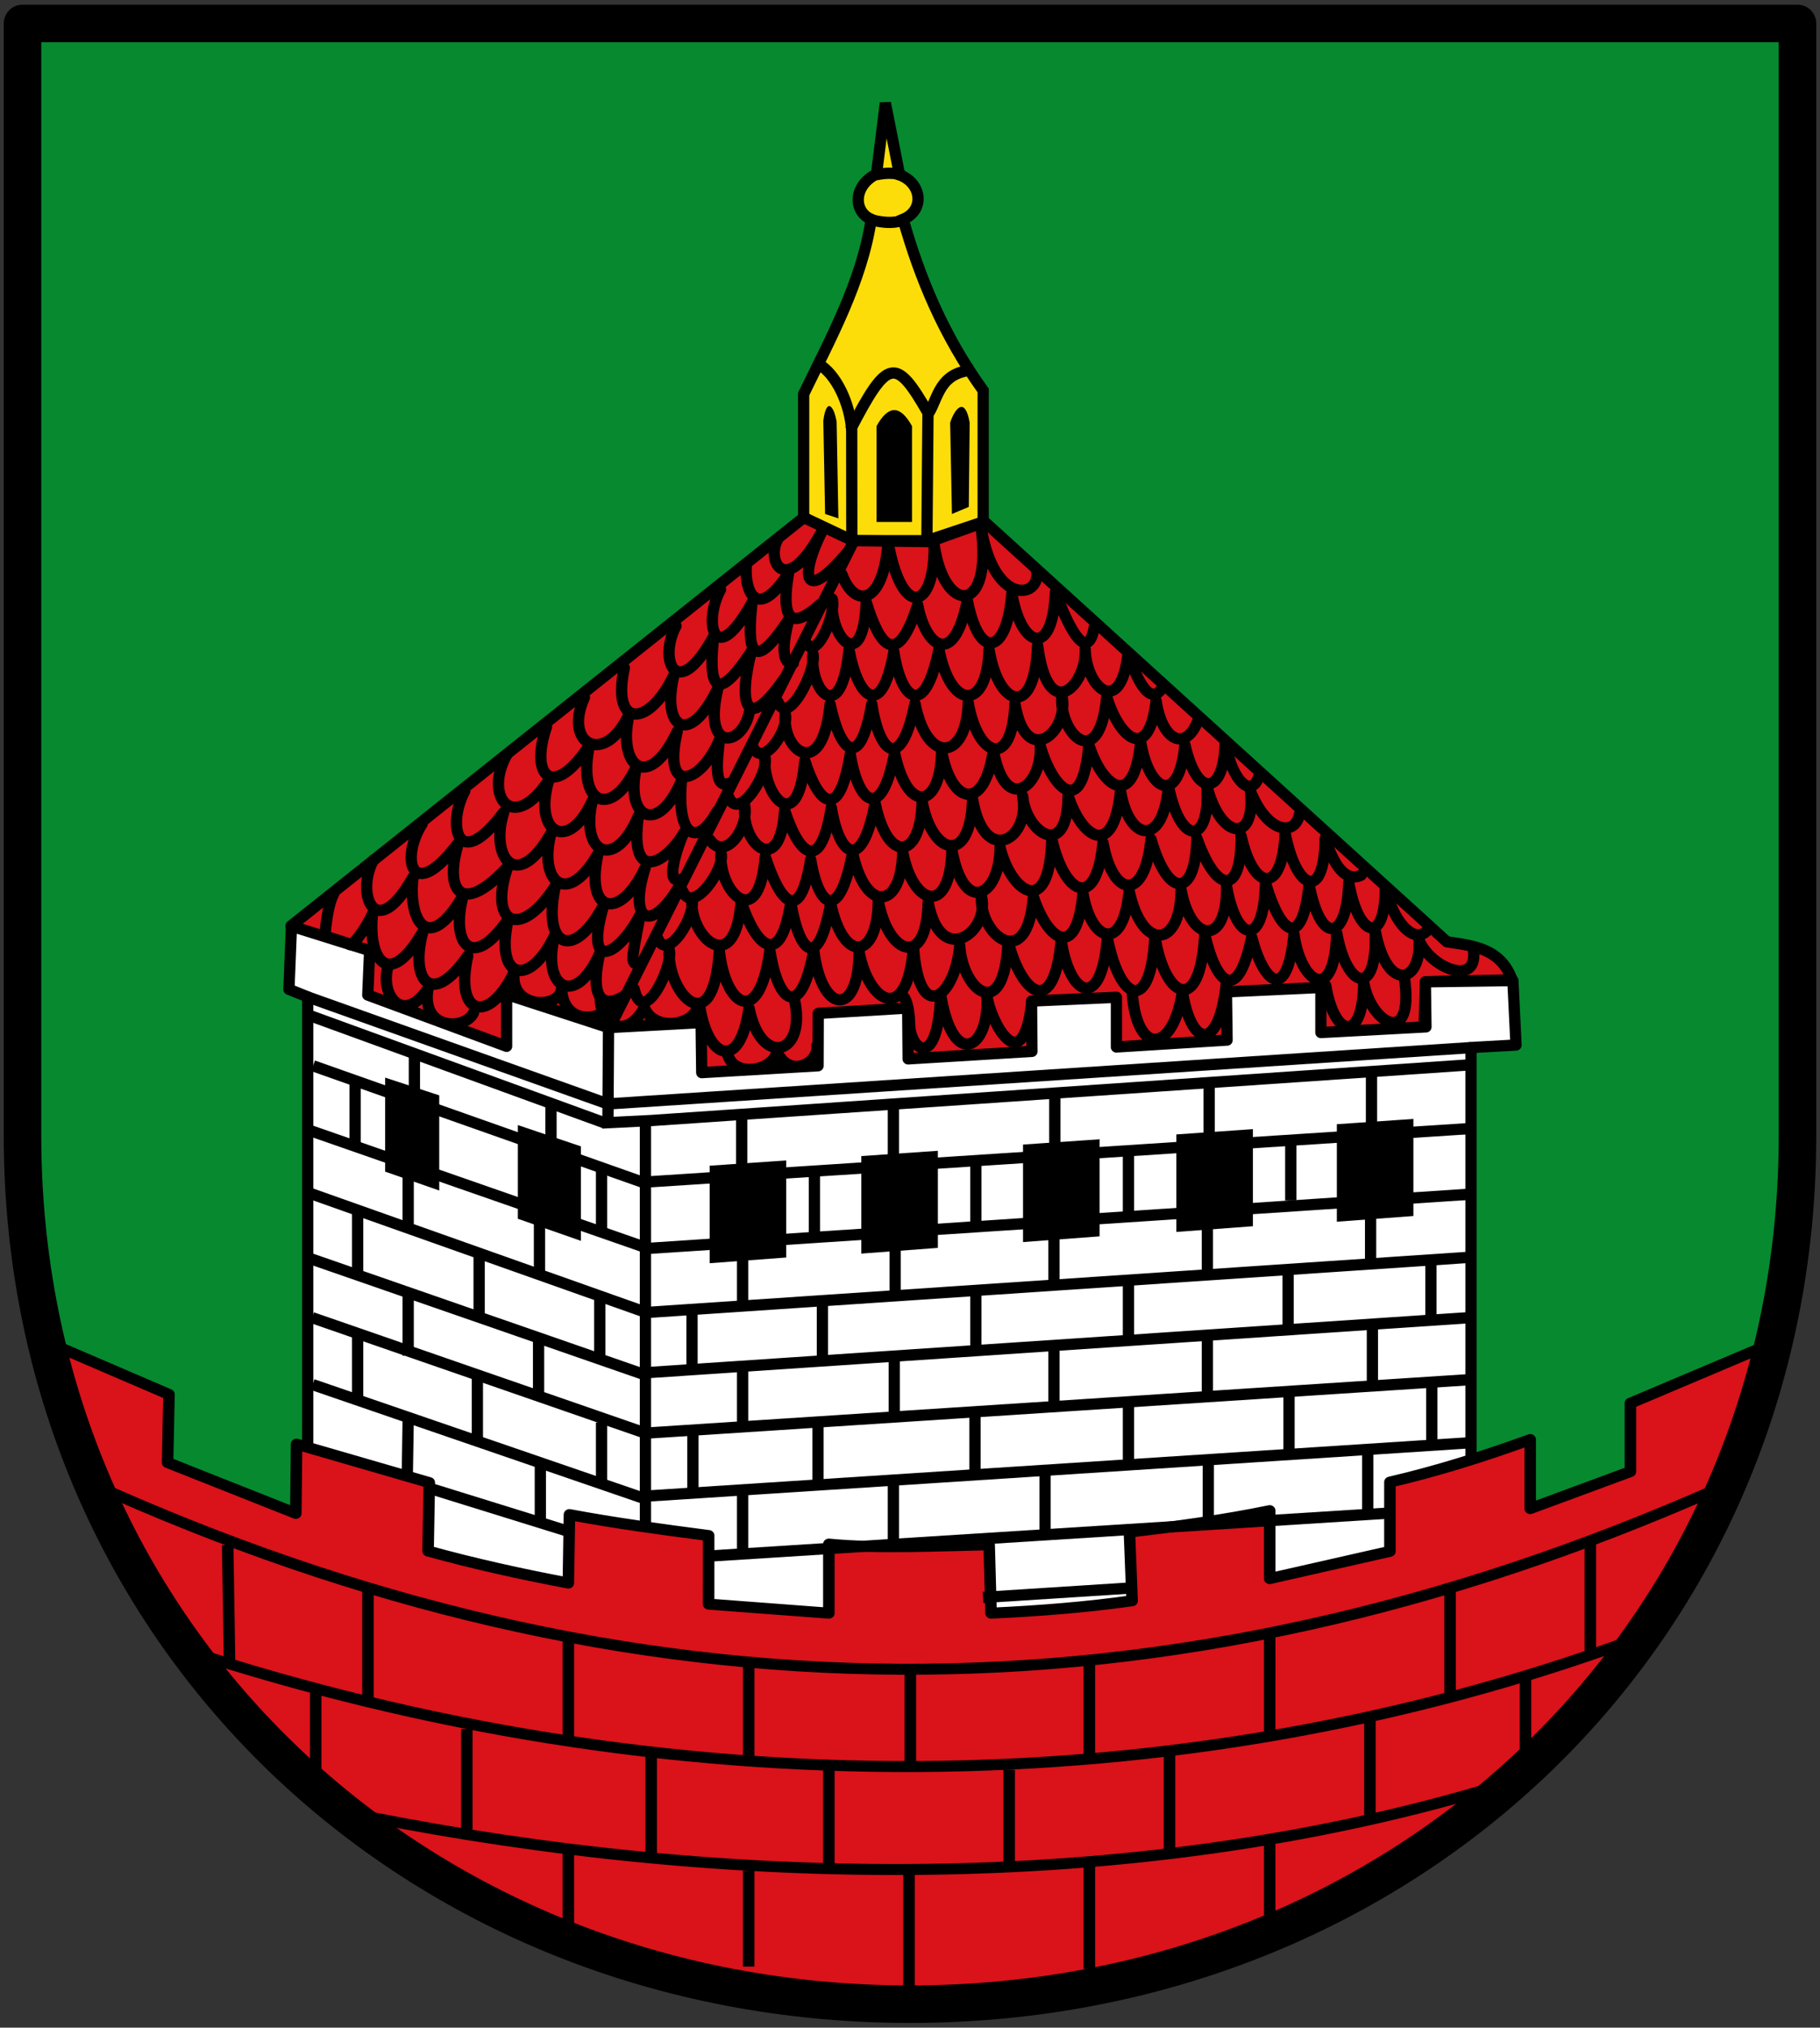 <svg xmlns="http://www.w3.org/2000/svg" height="540" width="485"><rect width="100%" height="100%" fill="#333333" stroke="none"/><path d="M19.5 8.25h473v296.14c0 132.206-104.227 231.36-236.5 231.36S19.5 436.596 19.5 304.39Z" style="fill:#078930;stroke:none;stroke-width:10;stroke-linecap:round;stroke-linejoin:round;stroke-miterlimit:4;stroke-dasharray:none" transform="translate(-13.5 -2)"/><path style="fill:#fcdd09;stroke:#000;stroke-width:3;stroke-linecap:butt;stroke-linejoin:miter;stroke-miterlimit:4;stroke-dasharray:none" d="m249.44 29.438 3.782 19.147c5.937 2.153 6.805 9.434.946 11.819 4.395 15.47 10.654 30.753 21.329 45.595v35l-15 5h-20l-12.837-5.71v-33.344c6.847-14.174 15.532-29.864 17.998-46.541-4.816-2.045-4.813-8.967 1.418-12.055z" transform="translate(-13.5 -2)"/><path style="fill:none;stroke:#000;stroke-width:3;stroke-linecap:butt;stroke-linejoin:miter;stroke-miterlimit:4;stroke-dasharray:none" d="M246.91 48.558c2.29-.506 5.417-.717 7.206.334M231.45 98.868c4.914 2.595 8.617 10.859 9.016 17.79l.03 29.34" transform="translate(-13.5 -2)"/><path style="fill:none;stroke:#000;stroke-width:3;stroke-linecap:butt;stroke-linejoin:miter;stroke-miterlimit:4;stroke-dasharray:none" d="M240.1 116.498c9.938-19.226 12.127-19.518 20.692-4.56l-.29 34.06M261.03 111.938c2.42-3.816 2.836-10.9 11.819-11.346" transform="translate(-13.5 -2)"/><path style="fill:#000" d="M247.08 115.478c3.152-5.673 6.303-5.673 9.455 0v25.529h-9.455Z" transform="translate(-13.5 -2)"/><path style="fill:#da121a;stroke:#000;stroke-width:3;stroke-linecap:round;stroke-linejoin:round;stroke-miterlimit:4;stroke-dasharray:none" d="m227.7 139.828 13.001 6.146 20.552.276 14.668-5.24 123.15 111.81c6.668 1.046 14.313 1.565 17.365 10.136l-23.039.501-.473 13.474-192.43 14.06c-18.604 2.138-35.979-3.659-53.645-8.399l-35.93-13.71-.236-13.416-19.624-6.871z" transform="translate(-13.5 -2)"/><path style="fill:none;stroke:#000;stroke-width:3;stroke-linecap:round;stroke-linejoin:round;stroke-miterlimit:4;stroke-dasharray:none" d="m240.73 146.638-64.57 128.62" transform="translate(-13.5 -2)"/><path style="fill:#000" d="M266.7 114.538c1.26-3.782 3.94-7.092 5.2 0l-.236 22.456-4.491 1.89zM232.9 114.058c.788-6.146 2.758-4.255 3.546.236l.472 25.765-3.545-1.182z" transform="translate(-13.5 -2)"/><path style="fill:none;stroke:#000;stroke-width:3;stroke-linecap:butt;stroke-linejoin:miter;stroke-miterlimit:4;stroke-dasharray:none" d="M246.08 60.678c2.43.474 4.866.93 7.731.098" transform="translate(-13.5 -2)"/><path style="fill:none;stroke:#000;stroke-width:3;stroke-linecap:round;stroke-linejoin:round;stroke-miterlimit:4;stroke-dasharray:none" d="M237.86 154.958c3.33 9.105 11.051 8.408 12.292-8.51 3.715 20.666 12.48 18.12 12.292.71 2.675 18.635 15.633 18.71 12.528-4.492 3.57 21.666 16.661 18.384 14.656 10.873" transform="translate(-13.5 -2)"/><path style="fill:none;stroke:#000;stroke-width:3;stroke-linecap:round;stroke-linejoin:round;stroke-miterlimit:4;stroke-dasharray:none" d="M228.03 172.558c2.622 6.588 8.404-7.03 7.25-11.02-.904 9.972 8.203 20.574 9.06.855 3.409 11.205 8.083 18.262 13.71.71 1.96 10.8 9.521 17.284 13.237-1.182 3.194 16.437 10.606 14.185 11.85-1.865 2.415 14.436 10.878 17.475 11.606-.346 2.642 7.092 8.682 21.216 10.583 8.12M207.74 214.378c2.704 6.555 10.812-6.737 9.608-10.712-.778 9.983 8.846 21.682 10.614.937 3.549 11.162 9.078 16.826 12.11-1.712 2.124 13.138 8.35 18.196 11.835-.316 3.399 16.396 12.3 14.849 12.514-.536 2.596 14.404 11.443 16.287 13.786-.204 3.179 17.623 13.07 9.497 12.503-1.197 2.899 10.484 11.181 20.477 12.95-.268 3.548 11.162 11.961 17.764 13.811-.759 2.125 13.138 10.175 17.35 11.792.752 3.399 15.059 10.653 12.78 10.701-.767 2.095 11.624 7.771 15.35 9.273 8.114" transform="translate(-13.5 -2)"/><path style="fill:#fff;stroke:#000;stroke-width:3;stroke-linecap:round;stroke-linejoin:round;stroke-miterlimit:4;stroke-dasharray:none" d="m91.169 248.658 20.833 6.507-.501 11.824 37 13.669v-13.824l27.167 8.836 24.666-1.337.167 13.329 31-1.828.049-13.95 23.833-1.421.118 13.536 33-2.003-.118-13.395 22.622-1.003v13.234l29.49-1.84-.17-12.84 25.17-1.17v12l28-1.505-.167-12 23.33-.334.836 17.173-12 .666v124c-74 39-143.5 31.647-226 24-28.262-5.56-56.919-9.947-84-22v-139.5l-5-2.006z" transform="translate(-13.5 -2)"/><path style="fill:none;stroke:#000;stroke-width:3;stroke-linecap:round;stroke-linejoin:round;stroke-miterlimit:4;stroke-dasharray:none" d="M202.7 225.708c4.04 5.72 10.312-3.058 9.275-9.04-1.114 10.15 9.513 19.343 10.614 1.106 3.547 11.162 9.41 17.83 12.443-.708 2.123 13.138 8.182 17.362 11.67-1.15 3.396 16.397 12.296 14.85 12.513-.535 2.595 14.405 12.945 17.292 13.452-.536 3.177 18.363 15.575 10.494 13.34-.861.81 9.664 12.03 17.533 12.112-.1 3.547 11.162 12.127 17.264 13.98-1.259 2.122 13.138 11.175 15.511 12.794-1.086 3.397 16.397 11.32 15.121 10.2-.263 3.598 14.405 13.15 15.524 11.633 1.434 4.45 11.244 12.001 12.205 13.115 5.95" transform="translate(-13.5 -2)"/><path style="fill:none;stroke:#000;stroke-width:3;stroke-linecap:round;stroke-linejoin:round;stroke-miterlimit:4;stroke-dasharray:none" d="M195.39 239.288c2.72 6.548 11.463-6.092 10.249-10.065-.755 9.984 10.064 21.665 11.782.915 3.575 11.153 9.12 19.314 12.108.769 2.156 13.133 7.725 16.666 11.166-1.854 3.438 16.388 13.17 15.153 13.349-.232 2.63 14.398 12.656 17.43 13.119-.4 3.22 17.615 12.755 12.3 12.835-.727 2.755 11.656 13.234 19.617 13.783-2.303 3.24 14.663 11.837 19.58 13.642 1.052 2.657 14.804 11.217 15.652 12.795-.95 4.775 16.555 12.026 15.091 12.204-.293 5.305 15.067 12.018 15.328 11.8-.601 3.308 14.914 11.034 15.688 11.747-.7 2.82 14.934 10.42 18.664 10.677 1.42.009-.572 3.167 12.88 9.587 9.747M182.49 265.378c2.441 10.737 10.572-6.43 9.347-10.417-.722 11.227 11.71 25.399 13.36.278 1.484 14.383 10.542 21.124 13.468-.084 2.199 14.308 8.31 18.51 11.69-.022 2.073 17.016 11.96 17.876 12.088.505 2.75 13.926 12.954 19.2 14.48-1.495 1.505 21.645 11.318 12.938 12.318-.398.652 12.09 11.93 21.295 12.887-1.074 3.534 14.018 12.198 20.822 14.164-.215 2.2 15.002 10.771 19.004 12.294-.696 3.378 17.354 11.633 20.23 12.675-.432 2.426 16.296 12.076 21.684 13.286-.541 2.826 12.839 8.625 19.255 12.508.816 3.187 12.285 9.448 17.663 11.272-.806 1.676 12.926 10.81 19.135 11.385-.328 2.707 15.163 11.1 17.38 10.217-.802 3.132 17.014 12.406 14.199 11.727 2.788 3.29 7.568 15.373 12.055 14.538 3.188M214 200.618c2.622 6.588 9.903-4.436 8.749-8.427-.903 9.973 9.932 18.096 11.959-2.626 2.573 12.208 7.847 18.43 11.11-.069 1.96 13.164 7.792 18.328 11.508-.138 3.193 16.437 13.782 15.17 14.189-.21 2.416 14.436 11.714 18.103 12.442.281 2.958 17.661 14.633 7.353 12.515-2.198-.903 9.973 9.928 21.104 11.954.383 3.409 11.205 11.242 17.553 13.156 1.06 1.645 11.045 8.251 13.744 11.413 4.536" transform="translate(-13.5 -2)"/><path style="fill:none;stroke:#000;stroke-width:3;stroke-linecap:round;stroke-linejoin:round;stroke-miterlimit:4;stroke-dasharray:none" d="M220.88 189.058c2.622 6.588 10.405-8.95 9.25-12.94-.903 9.973 7.593 19.6 9.62-1.12 2.238 12.71 8.682 19.097 11.946.599 1.96 13.164 8.294 17.827 12.01-.64 3.193 16.437 12.946 16.34 13.353-.043 2.416 15.27 12.216 18.938 12.944-1.056 2.79 21.84 13.296 10.194 12.682.978.154 10.276 9.466 18.622 11.453 1.051 2.544 8.364 6.381 14.355 9.198 8.995M113.04 231.018c-4.84 8.766.332 22.73 10.525 4.576-1.388 11.63 4.025 20.991 13.373 4.893-3.502 12.84 2.316 20.438 11.994 6.332-3.69 16.333 5.801 18.255 12.363 4.338-3.597 14.188 5.6 19.339 12.027 4.763-2.888 12.404 1.1 15.05 7.042 10.986M193.65 168.708c-4.777 8.8-.026 21.03 10.037 2.803-1.305 11.639-.258 19.64 10.06 3.943-3.41 12.864-2.001 22.795 8.72 7.307" transform="translate(-13.5 -2)"/><path style="fill:none;stroke:#000;stroke-width:3;stroke-linecap:round;stroke-linejoin:round;stroke-miterlimit:4;stroke-dasharray:none" d="M179.88 179.878c-3.573 16.359 6.775 15.783 13.237 1.819-3.495 14.213 3.99 19.597 11.711 3.52-4.273 17.39 6.574 15.84 8.409 6.23M137.37 212.638c-4.777 8.8-2.182 22.389 10.388 5.666-3.812 11.806 3.333 21.813 12.565 5.648-3.41 12.864 4.295 19.916 12.532 5.417-3.573 16.359 6.1 17.718 12.562 3.755-4.498 14.213 1.391 17.47 8.716 5.522M212.37 152.668c-.473 7.397 3.024 14.676 11.285 1.944-1.62 9.354-1.046 16.899 8.33 8.39" transform="translate(-13.5 -2)"/><path style="fill:none;stroke:#000;stroke-width:3;stroke-linecap:round;stroke-linejoin:round;stroke-miterlimit:4;stroke-dasharray:none" d="M169.23 187.748c-5.741 12.718 5.635 18.4 11.95 4.37-3.345 14.248 5.217 20.9 12.77 4.741-4.09 17.434 6.555 13.718 11.298 2.086-.799 6.495-1.388 13.142 2.47 11.68" transform="translate(-13.5 -2)"/><path style="fill:none;stroke:#000;stroke-width:3;stroke-linecap:round;stroke-linejoin:round;stroke-miterlimit:4;stroke-dasharray:none" d="M159.14 195.558c-4.612 13.4 1.827 19.55 11.414 4.964-3.4 16.396 6.293 19.504 12.608 5.473-3.345 14.25 5.771 18.592 11.939 3.906-1.352 14.946 4.123 18.014 9.47 8.204M220.8 145.528c-3.265 5.54 1.853 16.316 11.723-2.016-6.146 12.362-4.736 19.415 6.92 5.45M205.52 158.988c-4.777 8.8-1.68 21.739 8.382 3.512-1.304 11.639-.494 20.113 9.824 4.416-3.41 12.864 1.072 11.921 1.156 11.798" transform="translate(-13.5 -2)"/><path style="fill:none;stroke:#000;stroke-width:3;stroke-linecap:butt;stroke-linejoin:miter;stroke-miterlimit:4;stroke-dasharray:none" d="m175.67 274.178-.17 26.82 10-.502v110.5M95.5 267.508l80 28.496M175.5 295.998l230-15M96.454 272.608l78.329 28.496M185.88 300.498l220.64-15M185.5 316.808l220.31-14.29M185.27 334.538l220.3-14.52M185.5 351.558l220.31-14.76M184.79 367.638l221.02-14.77M185.03 383.708l220.31-14.29M185.03 400.488l220.78-14.29M96.927 285.848l88.746 31.332M95.728 302.948l89.712 31.25M96.339 319.888l89.101 31.56M96.144 337.178l88.82 30.819M96.674 352.918l88.826 30.76M96.812 370.748l89.097 30.583M127.815 398.305l42.02 13.039M211.15 298.468v16.254M230.53 315.128v16.254M251.57 295.508v16.254M294.59 292.678v16.49M273.55 312.058v16.254M273.55 345.628v16.254M232.66 347.518v16.254M197.91 350.348v16.254M211.39 365.718v16.254M251.81 363.588v16.254M173.8 312.418v18.254M122.27 312.298v16.254M157.26 324.588v16.254M141.18 335.698v16.254M108.8 324.348v16.254M122.27 346.808v16.254M157.02 357.918v16.254M173.33 347.518v16.254" transform="translate(-13.5 -2)"/><path style="fill:#000" d="m116.13 288.988 14.419 4.727v25.339l-14.419-5.028ZM151.5 301.628l16.8 5.673v25.163l-16.8-5.88zM202.613 312.451l20.4-1.406V336.9l-20.4 1.52z" transform="translate(-13.5 -2)"/><path style="fill:none;stroke:#000;stroke-width:3;stroke-linecap:butt;stroke-linejoin:miter;stroke-miterlimit:4;stroke-dasharray:none" d="M335.72 289.368v16.254M378.98 286.998v16.254M378.74 322.928v16.254M335.25 325.768v16.254M294.36 326.948v16.254M252.04 331.208v16.254M211.39 333.098v16.254M314.21 308.988v16.254M357.47 305.438v16.254M394.82 336.408v16.254M356.76 339.008v16.254M314.21 342.078v16.254M294.36 360.278v16.254M335.25 357.208v16.254M379.22 354.368v16.254M314.21 375.168v16.254M357 388.588v-16.254M395.05 370.678v16.254M231.48 380.368v16.254M273.32 378.478v16.254M291.99 393.608v17.925M335.49 390.298v16.254M198.15 383.208v16.254M211.39 399.278v16.254M251.57 396.678v16.254M160.33 295.838v11.908M123.93 283.078v11.908M173.8 380.848v16.254M140.71 369.028v16.254M108.8 357.918v16.254M157.49 391.718v15.89M122.27 380.138l-.236 14.945" transform="translate(-13.5 -2)"/><path style="fill:none;stroke:#000;stroke-width:3;stroke-linecap:round;stroke-linejoin:round;stroke-miterlimit:4;stroke-dasharray:none" d="M200.05 270.548c2.278 13.607 10.685 16.784 13.054-.093 3.138 16.013 15.486 12.63 12.082-2.314M253.48 266.778c2.365.93 2.418 7.814 2.418 7.814 0 7.01 7.568 12.846 8.272-7.662 3.333 20.3 13.068 14.386 12.35.433.921 6.498 9.159 22.486 11.836 2.458M315.25 266.858c1.326 16.226 10.759 15.803 13.339-.664 2.503 15.205 9.827 15.756 11.719-2.452M366.79 264.478c2.416 14.436 10.08 15.009 10.099-.92 1.821 11.11 13.491 17.653 10.9-.88M116.75 259.968c-1.778 7.58 4.443 14.904 10.822 5.27-2.016 11.242 9.948 11.143 12.115 6.488M148.66 202.818c-6.45 11.228 1.492 21.556 11.08 6.97-4.237 14.223 5.29 19.504 11.605 5.473-3.345 14.249 6.105 18.76 12.273 4.072-2.61 18.61 7.609 12.387 12.19 4.396-.369.092-6.492 15.613-.213 12.166M126 221.398c-5.947 9.302-2.85 21.72 9.72 4.998-3.812 11.806-.011 20.476 13.066 6.483-5.248 15.372 3.46 19.582 12.7 5.082-3.574 16.36 4.762 20.226 12.895 5.092-5.365 18.14 3.765 13.832 9.717 2.617-2.753 14.205-2.343 12.176-.165 13.603" transform="translate(-13.5 -2)"/><path style="fill:none;stroke:#000;stroke-width:3;stroke-linecap:round;stroke-linejoin:round;stroke-miterlimit:4;stroke-dasharray:none" d="M102.39 240.138c-1.811 3.28-2.296 11.142-2.296 11.142l6.469 2.083c.455 1.347 4.325-3.798 6.234-8.058-1.388 11.63 4.025 20.991 13.373 4.893-3.502 12.84 2.316 20.438 11.994 6.332-3.69 16.333 5.8 18.255 12.363 4.338-1.351 10.05 12.337 9.884 12.618 4.409.421 9.804 10.67 8.716 12.654 4.624M188.77 251.908c2.74 6.54 10.337-6.448 9.11-10.417-.722 9.987 11.474 21.387 13.124.632 3.612 11.141 10.305 18.826 13.231.27 2.2 13.127 7.247 18.747 10.626.216 3.492 16.377 12.551 14.708 12.68-.678 2.677 14.39 12.894 18.227 13.298.396 3.28 17.604 16.5 7.931 14.21-1.579-.723 9.987 12.182 20.863 13.831.108 3.612 11.141 11.474 17.61 13.218-.924 2.2 13.126 10.771 15.91 12.294-.696 3.492 16.377 13.73 15.19 13.857-.196 2.678 14.389 12.375 14.914 12.104-1.014 2.607 15.079 9.968 16.512 10.381-.838 4.368 14.603 9.802 17.07 11.627.494 3.193 16.437 10.15 14.698 10.557-.683 2.416 14.436 9.726 17.255 9.744 1.325 2.642 11.111 9 15.762 11.846 10.467" transform="translate(-13.5 -2)"/><g style="stroke-width:.958"><path d="m40.5 362.998 30.352 13.65-.352 17.786 32 13.274.194-18.081 33.11 10.046-.304 17.861c11.667 3.374 23.333 6.057 35 8.363l.275-17.871c10.927 2.15 22.75 3.85 34.736 5.47l-.011 17.901 30 2.364v-18.028c12.17 1.222 26.323.46 40 .173l.473 17.855c12.223-.59 24.041-1.584 35.196-3.243l-.67-17.92c11.666-1.458 23.333-3.083 35-5.6v17.737l30-7.118v-18.075c11.666-2.836 23.333-6.666 35-11.106v18.02l25-9.657v-17.857l35.209-15.579c-18.03 105.03-116.479 172.393-214.899 172.293-111.296.3-195.741-79.863-215.311-172.643Z" style="fill:#da121a;stroke:#000;stroke-width:2.874;stroke-linecap:round;stroke-linejoin:round;stroke-miterlimit:4;stroke-dasharray:none;stroke-opacity:1" transform="matrix(1.068 0 0 1.02 -30.64 -12.82)"/><path style="fill:none;stroke:#000;stroke-width:2.874;stroke-linecap:butt;stroke-linejoin:miter;stroke-miterlimit:4;stroke-dasharray:none" d="M107.46 454.638v25m301.86-29.35v23.329m-238.82 22.42v20m175-23v19.987m-45-13.386v27.006m-45-25.606v30.014m-40-30.014v25m-70.33-62.01v28.309m46-21.5v25.837m44.33-22.006v25m45-25v25m40-29v25m50-34.01v25m55-71.99v30.014m-35-17.344v28.009m-45-16.02V466m-45-20.001v25m-44.67-22.99v25M85.5 415.998l.473 30.926m129.527-.926v25m-45-30v25m-50-38.42v28.59m-69.728-56.59c135 64.054 268.51 65.673 407.09 1.418M120.62 486.938c88.149 18.225 188.96 20.752 279.19-7.225M75.027 443.368c120 41.17 247.36 40.77 360.47-2.37" transform="matrix(1.068 0 0 1.02 -30.64 -12.82)"/></g><path style="fill:none;stroke:#000;stroke-width:3;stroke-linecap:butt;stroke-linejoin:miter;stroke-miterlimit:4;stroke-dasharray:none" d="M108.13 289.528v17.754" transform="translate(-13.5 -2)"/><path style="fill:none;stroke:#000;stroke-width:3;stroke-linecap:round;stroke-linejoin:round;stroke-miterlimit:4;stroke-dasharray:none" d="M207.19 281.908c1.22 7.69 12.59 5.264 13.349.118 3.22 7.324 11.25 3.21 10.66-1.584M173.45 267.768c.068 7.786 7.178 11.087 11.763 2.558 2.542 6.551 13.14 4.79 14.142-.244" transform="translate(-13.5 -2)"/><path style="fill:none;stroke:#000;stroke-width:3;stroke-linecap:butt;stroke-linejoin:miter;stroke-miterlimit:4;stroke-dasharray:none" d="M377.98 404.558v-16.563M314.58 424.928l-39.112 2.502" transform="translate(-13.5 -2)"/><path style="fill:#000" d="m243.026 309.887 20.4-1.407v25.857l-20.4 1.52zM286.12 306.817l20.4-1.407v25.857l-20.4 1.52zM326.972 304.12l20.4-1.407v25.857l-20.4 1.52zM369.747 301.397l20.4-1.407v25.857l-20.4 1.52z" transform="translate(-13.5 -2)"/><path d="m203.24 416.361 180.043-11.376" style="fill:none;stroke:#000;stroke-width:3;stroke-linecap:butt;stroke-linejoin:miter;stroke-miterlimit:4;stroke-dasharray:none" transform="translate(-13.5 -2)"/><path style="fill:none;stroke:#000;stroke-width:10;stroke-linecap:round;stroke-linejoin:round;stroke-miterlimit:4;stroke-dasharray:none" d="M19.5 8.25h473v296.14c0 132.206-104.227 231.36-236.5 231.36S19.5 436.596 19.5 304.39Z" transform="translate(-13.5 -2)"/></svg>